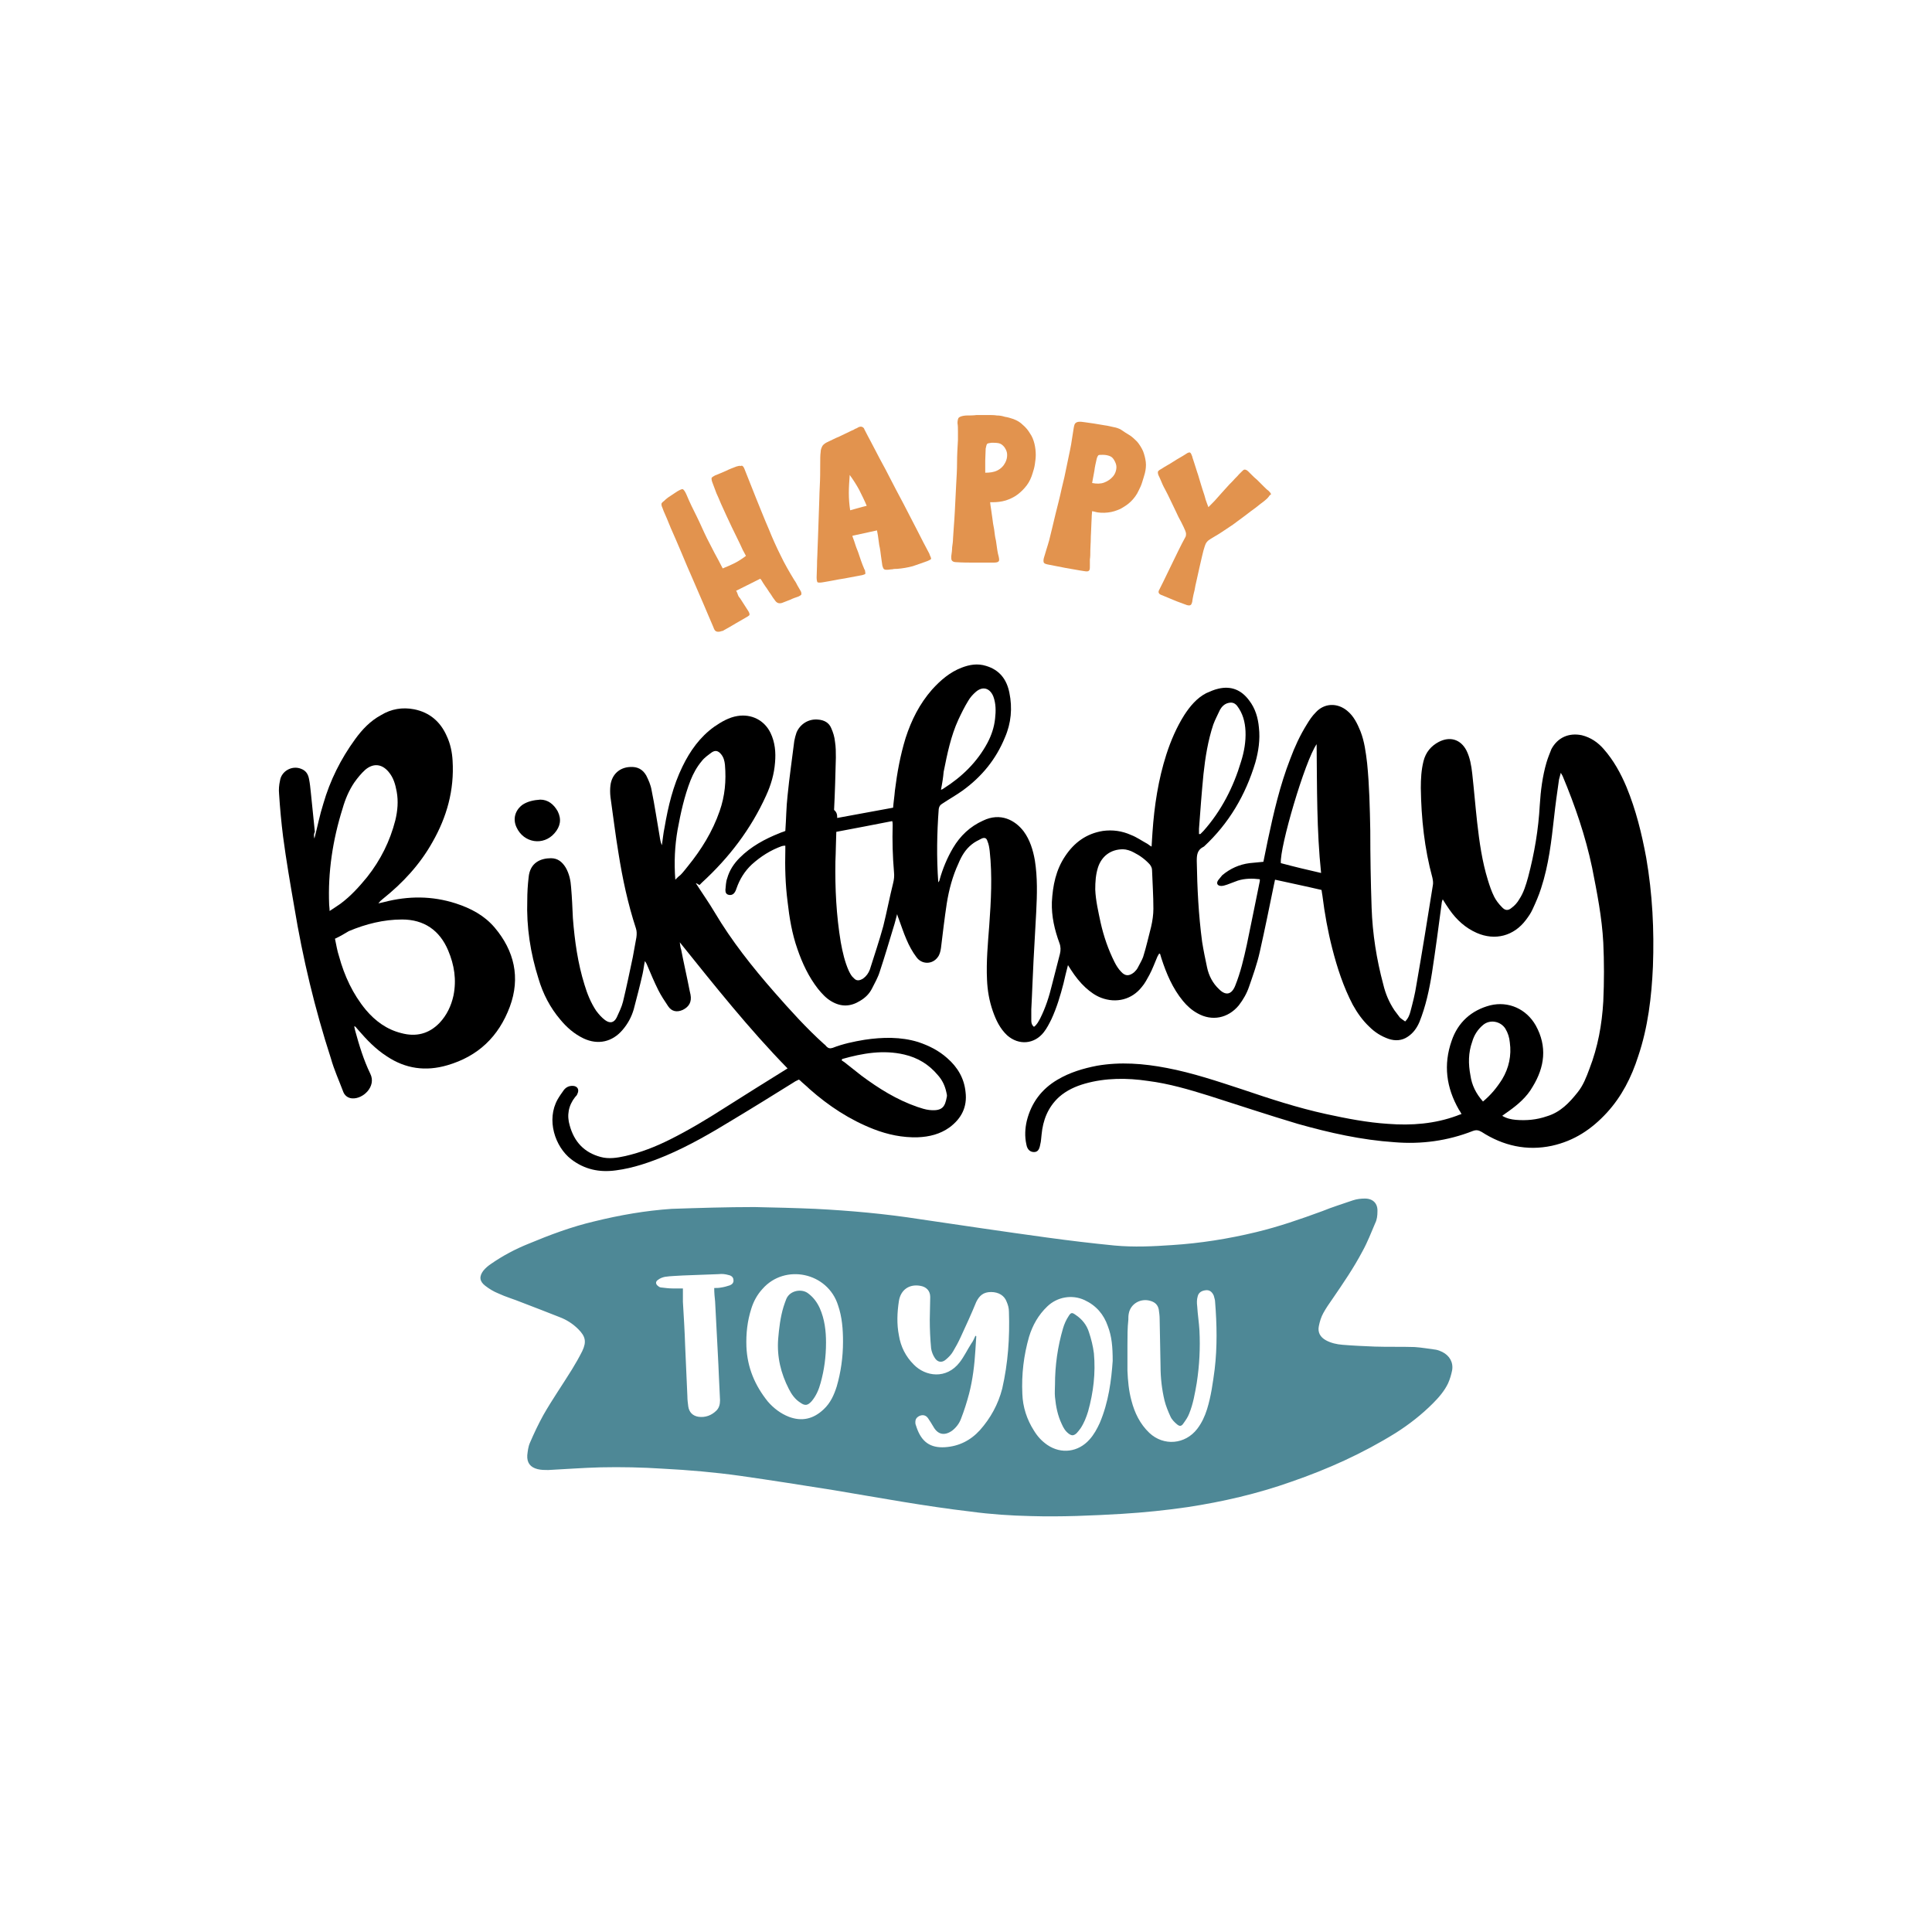<?xml version="1.0" encoding="utf-8"?>
<!-- Generator: Adobe Illustrator 21.1.0, SVG Export Plug-In . SVG Version: 6.00 Build 0)  -->
<svg version="1.1" id="Calque_1" xmlns="http://www.w3.org/2000/svg" xmlns:xlink="http://www.w3.org/1999/xlink" x="0px" y="0px"
	 viewBox="0 0 432 432" style="enable-background:new 0 0 432 432;" xml:space="preserve">
<style type="text/css">
	.st0{fill:#B0444D;}
	.st1{fill:#C1292E;}
	.st2{fill:#020203;}
	.st3{fill:#F39323;}
	.st4{fill:#1B1B1B;}
	.st5{fill:#8EC045;}
	.st6{fill:#2DABE3;}
	.st7{fill:#DEBF80;}
	.st8{fill:#CD9C61;}
	.st9{fill:#F9B03D;}
	.st10{fill:#009245;}
	.st11{fill:#DC93AB;}
	.st12{fill:#BAC4AA;}
	.st13{fill:#BEBDBE;}
	.st14{fill:#BDB0A3;}
	.st15{fill:#768DAF;}
	.st16{fill:#6FA1BD;}
	.st17{fill:#C0C0BF;}
	.st18{fill:#93B75A;}
	.st19{fill:#C88C5E;}
	.st20{fill:#BA9BC9;}
	.st21{fill:#6BC4CD;}
	.st22{fill:#828BC5;}
	.st23{fill:#E2A85A;}
	.st24{fill:#EAB063;}
	.st25{fill:#C53C46;}
	.st26{fill:#E56D48;}
	.st27{fill:#5BB063;}
	.st28{fill:#F3977C;}
	.st29{fill:#1C907F;}
	.st30{fill:#B190C2;}
	.st31{fill:#C1944E;}
	.st32{fill:#F4A08D;}
	.st33{fill:#C17A3B;}
	.st34{fill:#C1906B;}
	.st35{fill:#BC373C;}
	.st36{fill:#DD7629;}
	.st37{fill:#A982B9;}
	.st38{fill:#343434;}
	.st39{fill:#EE7DAF;}
	.st40{fill:#B0D49A;}
	.st41{fill:#FED47A;}
	.st42{fill:#47AC6C;}
	.st43{fill:#FCC02D;}
	.st44{fill:#F28D36;}
	.st45{fill:#3BB0D7;}
	.st46{fill:#F18FA9;}
	.st47{fill:#E497AC;}
	.st48{fill:#F9D0DD;}
	.st49{fill:#FCC44A;}
	.st50{fill:#9F4E53;}
	.st51{fill:#EFC14F;}
	.st52{fill:#E2934E;}
	.st53{fill:#CDCCCC;}
	.st54{fill:#00A2B3;}
	.st55{fill:#EE751B;}
	.st56{fill:#CD242A;}
	.st57{fill:#48A6A0;}
	.st58{fill:#544842;}
	.st59{fill:#7CB5A8;}
	.st60{fill:#4E8896;}
	.st61{fill:#CC91AC;}
	.st62{fill:#57A272;}
	.st63{fill:#67A2B5;}
	.st64{fill:#C98D30;}
	.st65{fill:#D34B4B;}
	.st66{fill:#D98181;}
	.st67{fill:#947552;}
	.st68{fill:#521B29;}
	.st69{fill:#7B4754;}
	.st70{fill:#B29F8B;}
	.st71{fill:#F1B672;}
	.st72{fill:#A37C4D;}
	.st73{fill:#7392A0;}
	.st74{fill:#8C4044;}
	.st75{fill:#A97779;}
	.st76{fill:#A58594;}
	.st77{fill:#60314A;}
	.st78{fill:#944C71;}
</style>
<g>
	<g>
		<path d="M187.2,182.9c4.2-0.8,8.3-1.5,12.5-2.3c0.1-1.3,0.3-2.5,0.4-3.8c0.5-4,1.2-7.9,2.4-11.8c1.3-4,3.1-7.6,5.9-10.8
			c1.9-2.1,4-3.9,6.6-4.9c1.8-0.7,3.6-1,5.5-0.4c3,0.9,4.6,3,5.2,6c0.7,3.4,0.4,6.8-1,10c-2,4.9-5.2,8.8-9.5,11.9
			c-1.4,1-3,1.9-4.5,2.9c-0.5,0.3-0.7,0.6-0.8,1.2c-0.4,5.4-0.5,10.8-0.1,16.4c0.2-0.3,0.3-0.4,0.3-0.6c0.7-2.5,1.7-4.9,3-7.1
			c1.6-2.7,3.8-4.8,6.7-6.1c3.9-1.9,7.2-0.1,9.1,2.4c1.4,1.9,2.1,4.2,2.5,6.5c0.6,3.8,0.5,7.6,0.3,11.5c-0.2,3.6-0.4,7.3-0.6,10.9
			c-0.2,3.6-0.3,7.3-0.5,10.9c0,0.8,0,1.7,0,2.5c0,0.5,0.1,1,0.6,1.4c0.7-0.5,1-1.2,1.4-1.9c1.2-2.4,2-4.9,2.6-7.4
			c0.6-2.3,1.2-4.7,1.8-7c0.2-0.8,0.2-1.6-0.1-2.4c-1.1-3-1.8-6-1.7-9.2c0.2-3.7,0.9-7.2,3-10.3c2-3,4.7-5,8.4-5.6
			c2.2-0.3,4.3,0,6.3,0.9c1.3,0.5,2.4,1.3,3.7,2c0.3,0.2,0.5,0.4,0.9,0.6c0.1-1.2,0.1-2.2,0.2-3.2c0.4-5.9,1.3-11.8,3.1-17.4
			c1-3.1,2.3-6.1,4-8.8c1.3-2,2.8-3.8,4.9-4.9c0.9-0.4,1.8-0.8,2.7-1c2.9-0.7,5.2,0.3,6.9,2.6c1.4,1.8,2,3.9,2.2,6.1
			c0.3,2.7-0.1,5.3-0.8,7.8c-2.2,7.3-5.9,13.6-11.5,18.8c-0.1,0-0.1,0.1-0.2,0.1c-1.3,0.7-1.4,1.8-1.4,3.1
			c0.1,6.1,0.4,12.1,1.2,18.1c0.3,1.9,0.7,3.8,1.1,5.7c0.4,1.9,1.3,3.6,2.7,4.9c1.5,1.5,2.8,1.2,3.6-0.8c1.2-3,1.9-6,2.6-9.2
			c1-4.7,1.9-9.4,2.9-14.2c0-0.1,0-0.2,0-0.4c-1.6-0.2-3.3-0.2-4.9,0.3c-0.8,0.3-1.6,0.6-2.4,0.9c-0.4,0.1-0.8,0.3-1.3,0.3
			c-0.9,0-1.2-0.6-0.7-1.3c0.3-0.4,0.6-0.7,0.9-1.1c1.8-1.5,3.8-2.4,6.1-2.7c1-0.1,2-0.2,3.1-0.3c0.3-1.6,0.7-3.3,1-4.9
			c1.3-6.1,2.7-12.2,5-18.1c1-2.7,2.2-5.3,3.7-7.7c0.6-1,1.2-1.9,2-2.7c1.9-2.1,4.8-2.2,7-0.4c1.5,1.2,2.3,2.9,3,4.6
			c0.9,2.3,1.2,4.7,1.5,7.2c0.5,5,0.6,10,0.7,15c0,5.8,0.1,11.5,0.3,17.3c0.2,5.8,1.1,11.5,2.6,17.1c0.5,2.1,1.3,4,2.5,5.8
			c0.4,0.5,0.8,1.1,1.2,1.6c0.3,0.3,0.8,0.6,1.2,0.9c0.7-0.7,1-1.5,1.2-2.3c0.5-1.9,1-3.8,1.3-5.8c1.3-7.4,2.5-14.9,3.7-22.4
			c0.1-0.5,0-1.1-0.1-1.6c-1.8-6.6-2.5-13.3-2.6-20.1c0-2,0.1-4,0.6-6c0.5-2,1.7-3.4,3.4-4.3c2.5-1.3,4.9-0.6,6.2,1.9
			c0.8,1.6,1.1,3.4,1.3,5.2c0.4,3.6,0.7,7.3,1.1,10.9c0.5,4.4,1.1,8.7,2.4,12.9c0.4,1.3,0.8,2.5,1.4,3.7c0.4,0.8,1,1.6,1.7,2.3
			c0.7,0.8,1.4,0.9,2.2,0.2c0.7-0.5,1.3-1.2,1.7-1.9c1-1.5,1.5-3.2,2-5c1.4-5.3,2.3-10.6,2.6-16.1c0.2-3.2,0.6-6.4,1.5-9.5
			c0.3-1,0.7-2,1.1-3c1.4-2.6,3.9-3.7,6.8-3.1c2,0.5,3.6,1.6,4.9,3.1c2.2,2.5,3.8,5.4,5.1,8.5c2.1,5.1,3.4,10.4,4.4,15.8
			c1.4,8.1,1.8,16.2,1.5,24.3c-0.3,6.8-1.1,13.6-3.3,20.1c-1.5,4.7-3.7,9-7,12.6c-3.4,3.7-7.3,6.3-12.3,7.4
			c-5.6,1.2-10.9,0-15.7-3.1c-0.7-0.4-1.2-0.5-2-0.2c-5.6,2.2-11.5,3-17.5,2.5c-7.4-0.5-14.5-2.1-21.6-4.1c-6.7-2-13.3-4.2-19.9-6.3
			c-4.5-1.4-8.9-2.7-13.6-3.3c-4.7-0.7-9.5-0.7-14.1,0.6c-2.1,0.6-4.1,1.5-5.8,3c-2.5,2.3-3.6,5.2-3.9,8.4c-0.1,0.7-0.1,1.5-0.3,2.2
			c-0.2,1.2-0.6,1.7-1.4,1.7c-0.8,0-1.5-0.5-1.7-1.7c-0.4-1.8-0.3-3.6,0.1-5.3c1-4,3.3-7.1,6.9-9.2c2.7-1.6,5.7-2.5,8.8-3.1
			c5.2-0.9,10.4-0.5,15.6,0.5c5.8,1.1,11.4,3,16.9,4.8c6.2,2.1,12.3,4.1,18.7,5.5c4.6,1,9.2,1.9,13.9,2.2c5.2,0.4,10.4,0,15.3-1.8
			c0.3-0.1,0.7-0.3,1.1-0.4c-0.2-0.4-0.4-0.7-0.6-1c-2.8-4.9-3.5-10-1.6-15.4c1.4-4.1,4.4-6.8,8.6-7.9c4.1-1,8.1,0.8,10.2,4.5
			c2.6,4.7,2,9.3-0.7,13.7c-1.3,2.3-3.3,4-5.4,5.5c-0.4,0.3-0.9,0.6-1.4,1c1,0.6,2,0.8,3,0.9c2.4,0.2,4.7,0,7-0.8c3-0.9,5-3,6.9-5.4
			c1.2-1.5,1.9-3.3,2.6-5.2c1.9-4.9,2.8-9.9,3.1-15.1c0.2-4.4,0.2-8.8,0-13.1c-0.3-5.7-1.4-11.2-2.5-16.8
			c-1.5-7.1-3.8-13.8-6.6-20.5c-0.1-0.2-0.2-0.3-0.4-0.7c-0.2,0.7-0.3,1.1-0.4,1.5c-0.4,2.8-0.8,5.6-1.1,8.4
			c-0.6,5.4-1.2,10.7-2.9,15.9c-0.5,1.6-1.2,3.2-1.9,4.7c-0.4,0.9-0.9,1.6-1.5,2.4c-2.7,3.6-6.9,4.7-11,2.9
			c-2.5-1.1-4.5-2.9-6.1-5.2c-0.5-0.7-1-1.5-1.5-2.3c-0.1,0.3-0.2,0.5-0.2,0.6c-0.7,5.3-1.4,10.6-2.2,15.8c-0.6,3.8-1.4,7.5-2.8,11
			c-0.6,1.4-1.4,2.5-2.6,3.3c-1.3,0.9-2.8,1-4.3,0.5c-1.7-0.6-3.1-1.5-4.3-2.7c-1.5-1.4-2.7-3.1-3.7-4.9c-2.1-4-3.5-8.3-4.6-12.6
			c-1-3.9-1.7-7.8-2.2-11.8c-0.1-0.4-0.1-0.8-0.2-1.3c-3.4-0.8-6.8-1.5-10.4-2.3c-0.1,0.5-0.2,1-0.3,1.4c-1,4.9-2,9.8-3.1,14.7
			c-0.6,2.7-1.5,5.2-2.4,7.8c-0.5,1.5-1.3,2.9-2.3,4.2c-2.4,2.9-6,3.6-9.2,1.8c-1.3-0.7-2.4-1.7-3.3-2.8c-2.3-2.8-3.7-6.1-4.8-9.5
			c-0.1-0.3-0.2-0.7-0.3-1c0,0-0.1,0-0.2-0.1c-0.1,0.2-0.3,0.5-0.4,0.7c-0.6,1.4-1.1,2.8-1.8,4.1c-0.5,0.9-1,1.9-1.7,2.7
			c-2.2,2.8-5.7,3.7-9.1,2.4c-1.3-0.5-2.4-1.3-3.5-2.3c-1.2-1.1-2.3-2.5-3.2-3.9c-0.2-0.3-0.4-0.6-0.7-1.1c-0.4,1.5-0.7,2.8-1,4.1
			c-0.7,2.7-1.5,5.4-2.7,8c-0.5,1-1,2-1.7,2.9c-2.1,2.7-5.6,3-8.2,0.7c-1.6-1.5-2.5-3.4-3.2-5.4c-0.8-2.3-1.2-4.6-1.3-7
			c-0.2-4.1,0.2-8.2,0.5-12.2c0.4-5.5,0.7-11.1,0.1-16.6c-0.1-0.8-0.2-1.5-0.5-2.2c-0.2-0.7-0.6-0.9-1.3-0.6
			c-0.8,0.4-1.6,0.8-2.2,1.3c-1.4,1.1-2.3,2.6-3,4.3c-1.3,2.8-2.1,5.8-2.6,8.9c-0.5,3.3-0.9,6.7-1.3,10c-0.1,0.7-0.3,1.5-0.7,2
			c-1.2,1.7-3.6,1.7-4.8,0c-0.9-1.2-1.6-2.5-2.2-3.9c-0.7-1.6-1.2-3.2-1.8-4.8c-0.1-0.2-0.2-0.5-0.3-0.9c-0.3,1.1-0.5,2-0.8,2.9
			c-1,3.3-2,6.7-3.1,10c-0.4,1.3-1.1,2.5-1.7,3.7c-0.6,1.2-1.5,2.1-2.7,2.8c-2.1,1.3-4.2,1.4-6.4,0.1c-1.2-0.7-2.1-1.7-3-2.8
			c-2.1-2.7-3.5-5.7-4.6-8.9c-1.2-3.4-1.8-7-2.2-10.6c-0.5-3.9-0.6-7.7-0.5-11.6c0-0.3,0-0.5,0-0.9c-0.3,0-0.5,0-0.8,0.1
			c-2.5,0.9-4.7,2.3-6.7,4.1c-1.6,1.5-2.7,3.3-3.4,5.3c-0.1,0.3-0.2,0.6-0.4,0.9c-0.3,0.5-0.8,0.7-1.3,0.6c-0.6-0.1-0.8-0.5-0.8-1.1
			c0.1-0.9,0.1-1.8,0.4-2.6c0.5-1.8,1.5-3.3,2.8-4.6c2.5-2.5,5.6-4.2,8.9-5.5c0.4-0.2,0.9-0.3,1.3-0.5c0.2-2.7,0.2-5.3,0.5-7.9
			c0.4-4.1,1-8.1,1.5-12.2c0.1-0.6,0.3-1.3,0.5-1.9c0.8-1.9,2.7-3.1,4.8-2.9c1.4,0.1,2.5,0.7,3,2c0.4,0.9,0.7,1.9,0.8,2.9
			c0.2,1.2,0.2,2.4,0.2,3.6c-0.1,3.9-0.2,7.8-0.4,11.7C187.2,181.7,187.2,182.3,187.2,182.9z M187,186c-0.1,2.3-0.1,4.5-0.2,6.6
			c-0.1,6.1,0.2,12.1,1.2,18.1c0.4,2.2,0.9,4.4,1.8,6.4c0.3,0.6,0.6,1.2,1.1,1.6c0.6,0.7,1.3,0.6,2.1,0.1c0.7-0.5,1.2-1.2,1.5-2
			c1-3.2,2.1-6.4,3-9.7c0.8-3.2,1.4-6.4,2.2-9.6c0.2-0.8,0.3-1.6,0.2-2.5c-0.3-3.5-0.4-7-0.3-10.5c0-0.3,0-0.6-0.1-0.9
			C195.4,184.4,191.3,185.2,187,186z M251.1,189.9c-2.8,0-4.8,1.6-5.6,4.1c-0.5,1.6-0.6,3.2-0.6,4.9c0.1,2.5,0.7,5,1.2,7.4
			c0.7,3.1,1.7,6,3.1,8.8c0.4,0.8,0.9,1.6,1.5,2.2c0.9,1,1.8,1,2.9,0.1c0.3-0.3,0.6-0.6,0.8-1c0.4-0.8,0.9-1.6,1.2-2.4
			c0.7-2.2,1.2-4.5,1.8-6.8c0.3-1.3,0.5-2.7,0.5-4c0-2.9-0.2-5.8-0.3-8.6c0-0.5-0.2-0.9-0.5-1.3c-1-1.1-2.2-2-3.6-2.7
			C252.8,190.2,251.8,189.9,251.1,189.9z M268.1,186.5c0.1,0,0.2,0,0.3,0c0.2-0.2,0.5-0.5,0.7-0.7c4-4.5,6.7-9.8,8.4-15.5
			c0.7-2.2,1.1-4.5,1-6.8c-0.1-2.1-0.6-4-1.9-5.7c-0.6-0.7-1.2-0.8-2-0.6c-0.8,0.2-1.4,0.8-1.8,1.5c-0.5,1.1-1.1,2.2-1.5,3.3
			c-1.2,3.6-1.8,7.4-2.2,11.1c-0.4,4.1-0.7,8.1-1,12.2C268.1,185.7,268.1,186.1,268.1,186.5z M295.4,195.2c-1-9.5-0.9-19.1-1-28.8
			c-2.6,3.7-8.3,23.1-8,26.6C289.4,193.8,292.3,194.5,295.4,195.2z M210.4,176.6c0.3-0.1,0.5-0.2,0.6-0.3c4.1-2.6,7.5-5.9,9.8-10.2
			c0.9-1.7,1.5-3.5,1.7-5.4c0.2-1.7,0.2-3.4-0.4-5c-0.8-1.9-2.4-2.3-3.9-1c-0.7,0.6-1.3,1.3-1.7,2c-0.8,1.3-1.5,2.7-2.2,4.2
			c-1.7,3.7-2.5,7.7-3.3,11.7C210.9,173.8,210.7,175.1,210.4,176.6z M331.6,246.3c1.8-1.5,3.1-3.1,4.3-5c1.5-2.5,2.1-5.3,1.7-8.2
			c-0.1-1.1-0.4-2.1-1-3.1c-1.1-1.7-3.5-2.1-5-0.8c-1.2,1-2,2.3-2.4,3.7c-0.9,2.5-0.9,5-0.4,7.6C329.1,242.6,330,244.5,331.6,246.3z
			"/>
		<path d="M155.6,197.5c1.4,2.2,2.9,4.3,4.2,6.5c3.8,6.4,8.4,12.2,13.3,17.8c3.6,4.1,7.2,8.1,11.2,11.7c0.2,0.1,0.3,0.3,0.5,0.5
			c0.4,0.4,0.8,0.5,1.4,0.3c2.3-0.9,4.7-1.4,7.1-1.8c4-0.6,8.1-0.7,12,0.5c2.4,0.8,4.6,1.9,6.5,3.6c2.3,2,3.8,4.5,4.1,7.6
			c0.4,3.3-0.9,5.9-3.6,7.9c-2.1,1.5-4.5,2.1-7.1,2.2c-3.4,0.1-6.7-0.6-9.8-1.8c-5.4-2.1-10.1-5.2-14.4-9c-0.7-0.7-1.5-1.3-2.2-2
			c0,0-0.1,0-0.2-0.1c-0.3,0.2-0.7,0.3-1.1,0.6c-4.5,2.8-9,5.6-13.5,8.3c-4.9,3-9.9,5.9-15.1,8.1c-3.6,1.5-7.3,2.8-11.2,3.3
			c-3.7,0.5-7-0.2-10-2.5c-3.6-2.8-5.6-8.8-3-13.4c0.4-0.7,0.9-1.4,1.4-2.1c0.5-0.6,1.1-0.9,1.9-0.9c1.1,0,1.6,0.8,1.1,1.8
			c-0.1,0.3-0.3,0.5-0.5,0.7c-1.5,1.9-1.9,4.1-1.2,6.4c1,3.6,3.2,6,6.9,7c1.8,0.5,3.7,0.2,5.5-0.2c3.5-0.8,6.8-2.1,10-3.7
			c4.2-2.1,8.2-4.5,12.1-7c4.7-3,9.4-5.9,14.2-8.9c-8.6-8.8-16.3-18.5-24.1-28.2c0.1,0.5,0.1,1.1,0.3,1.6c0.6,3.1,1.3,6.1,1.9,9.2
			c0.1,0.3,0.1,0.6,0.2,0.9c0.3,1.6-0.3,2.7-1.7,3.4c-1.3,0.6-2.5,0.4-3.3-0.8c-0.8-1.2-1.6-2.4-2.2-3.6c-0.9-1.8-1.7-3.7-2.5-5.6
			c-0.1-0.3-0.3-0.6-0.5-0.9c-0.2,0.9-0.3,1.9-0.5,2.8c-0.6,2.7-1.3,5.3-2,8c-0.5,1.7-1.3,3.2-2.5,4.6c-2.3,2.7-5.5,3.4-8.7,1.9
			c-2.1-1-3.8-2.5-5.2-4.2c-2.3-2.7-3.9-5.8-4.9-9.2c-1.8-5.7-2.7-11.5-2.5-17.5c0-1.7,0.1-3.4,0.3-5.1c0.3-3.4,2.8-4.3,5-4.3
			c1.5,0,2.5,0.8,3.3,2.1c0.8,1.4,1.1,2.9,1.2,4.4c0.2,2.3,0.3,4.6,0.4,6.9c0.4,5.1,1.1,10.1,2.6,14.9c0.6,2,1.4,4,2.6,5.8
			c0.6,0.8,1.2,1.5,2,2.1c1.1,0.8,2,0.6,2.6-0.6c0.5-1.1,1.1-2.3,1.4-3.5c0.8-3.3,1.5-6.7,2.2-10c0.3-1.5,0.5-2.9,0.8-4.4
			c0.1-0.7,0.1-1.4-0.1-2c-1.8-5.5-3-11.1-3.9-16.8c-0.7-4.2-1.2-8.4-1.8-12.6c-0.1-0.9-0.1-1.8,0-2.6c0.3-2.4,2-4,4.4-4.1
			c1.6-0.1,2.8,0.5,3.6,1.9c0.5,1,1,2.1,1.2,3.3c0.7,3.4,1.2,6.9,1.8,10.3c0.1,0.7,0.2,1.3,0.5,2c0.2-1.3,0.3-2.6,0.6-4
			c0.8-4.7,1.9-9.3,4-13.6c1.7-3.5,3.9-6.6,7.1-8.9c1.6-1.1,3.3-2.1,5.2-2.4c3.1-0.5,6,0.9,7.4,3.8c1,2.1,1.2,4.3,1,6.6
			c-0.2,2.6-0.9,5-2,7.4c-3.4,7.5-8.3,13.9-14.3,19.4c-0.2,0.2-0.4,0.4-0.6,0.6C155.6,197.4,155.6,197.5,155.6,197.5z M188.3,236.8
			c0,0.1-0.1,0.2-0.1,0.3c0.2,0.1,0.4,0.3,0.6,0.4c1.3,1,2.5,2,3.8,3c3.9,2.9,7.9,5.4,12.5,7c0.9,0.3,1.8,0.6,2.7,0.7
			c2.9,0.3,3.5-0.7,3.9-2.9c0.1-0.3,0-0.7-0.1-1.1c-0.3-1.4-0.9-2.7-1.9-3.8c-2-2.4-4.5-3.9-7.5-4.6
			C197.5,234.7,192.9,235.5,188.3,236.8z M151,196.7c0.5-0.5,0.8-0.8,1.2-1.1c0.6-0.6,1.1-1.3,1.6-1.9c3-3.7,5.5-7.7,7.1-12.3
			c1.2-3.4,1.5-6.8,1.2-10.4c-0.1-0.9-0.3-1.7-0.9-2.4c-0.6-0.7-1.2-0.9-2-0.4c-0.8,0.6-1.7,1.2-2.3,2c-1.1,1.3-1.9,2.8-2.5,4.3
			c-1.4,3.6-2.2,7.3-2.9,11.1C150.9,189.1,150.7,192.7,151,196.7z"/>
		<path d="M70.3,187.5c0.7-2.7,1.2-5.3,2-7.8c1.5-5.2,3.9-10,7.1-14.4c1.6-2.2,3.4-4.1,5.8-5.4c2.3-1.4,4.8-1.8,7.4-1.3
			c3.5,0.7,5.9,2.8,7.3,6c0.8,1.7,1.2,3.6,1.3,5.5c0.4,6.6-1.3,12.6-4.5,18.2c-2.8,5-6.6,9.1-11.1,12.7c-0.4,0.3-0.7,0.6-1,1
			c0.4-0.1,0.9-0.2,1.3-0.3c5.4-1.4,10.7-1.4,16,0.3c3.4,1.1,6.4,2.7,8.7,5.4c4.4,5.2,5.8,11.2,3.4,17.7c-2.5,6.7-7.1,11.1-14,13.1
			c-4.8,1.4-9.3,0.8-13.5-2c-2.5-1.6-4.5-3.7-6.4-5.9c-0.2-0.2-0.4-0.5-0.6-0.7c0,0-0.1-0.1-0.3-0.1c0.1,0.3,0.1,0.6,0.2,0.9
			c0.9,3.3,1.9,6.6,3.4,9.7c1.4,2.8-1.6,5.7-4.1,5.5c-1-0.1-1.7-0.7-2-1.6c-0.9-2.4-2-4.8-2.7-7.3c-3.6-11.1-6.3-22.4-8.2-33.9
			c-0.9-5.2-1.8-10.4-2.5-15.7c-0.4-3.2-0.7-6.4-0.9-9.6c-0.1-1,0-2,0.2-2.9c0.3-2.2,2.7-3.5,4.7-2.7c1.1,0.4,1.6,1.2,1.8,2.3
			c0.2,1,0.3,2,0.4,3c0.3,2.9,0.6,5.9,0.9,8.8C70.1,186.6,70.2,187,70.3,187.5z M74.9,209.9c0.3,1.4,0.5,2.7,0.9,3.9
			c1.2,4.4,3.1,8.5,6,12c2.1,2.5,4.7,4.4,7.9,5.2c3.3,0.9,6.2,0.2,8.6-2.3c1.6-1.7,2.6-3.8,3.1-6.1c0.7-3.5,0.2-6.8-1.2-10.1
			c-1.9-4.5-5.4-6.9-10.3-6.9c-4.1,0-8.1,1-11.9,2.6C77,208.8,76,209.4,74.9,209.9z M73.7,203.7c0.9-0.6,1.7-1.1,2.4-1.6
			c2.3-1.7,4.2-3.8,6-6c3-3.8,5.1-8,6.3-12.7c0.5-2.1,0.7-4.2,0.3-6.4c-0.3-1.6-0.7-3.1-1.8-4.4c-1.5-1.8-3.4-2-5.2-0.5
			c-0.9,0.8-1.8,1.9-2.5,2.9c-1.2,1.8-2,3.7-2.6,5.8c-2.2,7-3.3,14.2-3,21.5C73.6,202.6,73.7,203,73.7,203.7z"/>
		<path d="M120.8,178.8c1.7,0,3,1,3.9,2.6c0.9,1.8,0.6,3.4-0.7,4.9c-2.5,2.9-6.9,2.2-8.5-1.3c-0.9-1.9-0.3-3.9,1.4-5.1
			C118,179.2,119.3,178.9,120.8,178.8z"/>
	</g>
	<g>
		<path class="st60" d="M168.7,269.9c4.5,0.1,9.1,0.2,13.6,0.4c7.8,0.4,15.6,1.1,23.3,2.3c9.5,1.4,18.9,2.8,28.4,4.1
			c5.1,0.7,10.1,1.3,15.2,1.8c4.3,0.4,8.6,0.2,12.9-0.1c6.3-0.4,12.6-1.4,18.8-2.9c5-1.2,9.9-2.9,14.8-4.7c2.2-0.9,4.5-1.6,6.8-2.4
			c0.9-0.3,1.8-0.4,2.7-0.4c1.8,0,2.9,1.1,2.8,2.9c0,0.9-0.1,1.8-0.5,2.6c-0.9,2.1-1.7,4.2-2.8,6.2c-2,3.8-4.4,7.3-6.8,10.8
			c-0.7,1-1.4,2-2,3.1c-0.5,0.9-0.8,1.9-1,2.9c-0.3,1.4,0.3,2.5,1.6,3.2c1.1,0.6,2.4,0.9,3.7,1c2.4,0.2,4.8,0.3,7.2,0.4
			c3,0.1,5.9,0,8.9,0.1c1.6,0.1,3.2,0.4,4.8,0.6c0.5,0.1,1,0.3,1.4,0.5c1.6,0.8,2.5,2.3,2.2,4.1c-0.2,1-0.5,2-0.9,2.9
			c-0.8,1.7-2.1,3.2-3.4,4.5c-2.5,2.5-5.3,4.7-8.3,6.6c-7.4,4.6-15.2,8.1-23.3,10.9c-7.6,2.7-15.4,4.5-23.3,5.7
			c-4.8,0.7-9.7,1.2-14.6,1.5c-6.8,0.4-13.6,0.7-20.4,0.5c-4.5-0.1-9-0.4-13.4-1c-10.3-1.2-20.5-3.1-30.7-4.8
			c-6.9-1.1-13.9-2.2-20.9-3.2c-5.7-0.8-11.5-1.3-17.3-1.6c-4.6-0.3-9.3-0.4-13.9-0.3c-3.9,0.1-7.8,0.4-11.7,0.6
			c-0.8,0-1.6,0-2.4-0.2c-1.6-0.4-2.4-1.4-2.3-3.1c0.1-0.9,0.2-1.9,0.6-2.8c0.9-2.1,1.9-4.2,3-6.2c2-3.5,4.3-6.8,6.4-10.2
			c0.8-1.3,1.6-2.7,2.3-4.1c1-2.1,0.7-3.3-0.9-4.9c-1.2-1.2-2.6-2.1-4.2-2.7c-2.8-1.1-5.6-2.2-8.5-3.3c-1.7-0.7-3.5-1.2-5.2-2
			c-1-0.4-2-1-2.9-1.7c-1.3-1-1.4-2.1-0.4-3.4c0.5-0.6,1.1-1.1,1.7-1.5c2.6-1.8,5.4-3.3,8.4-4.5c4.8-2,9.6-3.8,14.7-5
			c5.7-1.4,11.4-2.4,17.3-2.8C156.2,270.1,162.5,269.9,168.7,269.9z M218.1,298.7c0.1,0,0.1,0,0.2,0.1c-0.1,1-0.1,2-0.2,3.1
			c-0.2,3.3-0.6,6.6-1.4,9.7c-0.5,1.9-1.1,3.8-1.8,5.6c-0.4,1.1-1.1,2-2,2.7c-1.7,1.2-3.2,0.9-4.2-0.9c-0.4-0.7-0.8-1.3-1.2-1.9
			c-0.5-0.7-1.2-0.8-1.9-0.5c-0.8,0.4-1,0.9-0.9,1.8c0.1,0.3,0.2,0.6,0.3,0.9c1.1,3.1,3,4.5,6.3,4.3c3.1-0.2,5.7-1.5,7.8-3.8
			c2.4-2.7,4.1-5.8,5-9.3c1.3-5.7,1.7-11.4,1.5-17.2c0-0.8-0.2-1.5-0.5-2.2c-0.5-1.4-1.8-2.2-3.5-2.2c-1.7,0-2.6,0.8-3.3,2.2
			c-1.1,2.7-2.3,5.3-3.5,7.9c-0.5,1.1-1.1,2.2-1.7,3.2c-0.4,0.7-1,1.3-1.6,1.8c-0.9,0.8-1.9,0.6-2.5-0.4c-0.4-0.6-0.7-1.4-0.8-2.1
			c-0.2-2.1-0.3-4.3-0.3-6.4c0-1.7,0.1-3.4,0.1-5.1c0-1.4-0.9-2.3-2.3-2.5c-2.4-0.4-4.3,0.9-4.7,3.4c-0.4,2.6-0.5,5.2,0,7.7
			c0.4,2.5,1.5,4.7,3.3,6.5c2.6,2.7,7.3,3.4,10.3-0.5c1-1.3,1.7-2.8,2.6-4.2C217.6,299.9,217.8,299.3,218.1,298.7z M248.8,304.3
			c0-3.1-0.2-5.5-1.1-7.8c-0.9-2.6-2.6-4.6-5.2-5.8c-2.8-1.3-6.1-0.7-8.3,1.4c-2,1.9-3.3,4.2-4.1,6.8c-1.2,4.2-1.7,8.4-1.5,12.8
			c0.1,2.9,1,5.7,2.6,8.2c0.8,1.3,1.7,2.3,3,3.2c3.1,2.1,6.9,1.6,9.4-1.2c1-1.1,1.7-2.4,2.3-3.7
			C247.9,313.5,248.5,308.6,248.8,304.3z M188.5,300c0-2.7-0.2-5.5-1.1-8.1c-2.3-7.4-11.9-9.4-16.9-3.7c-1.2,1.3-2,2.8-2.5,4.4
			c-0.9,2.8-1.2,5.6-1.1,8.5c0.2,4.7,1.9,8.7,4.8,12.3c1.3,1.5,2.9,2.7,4.7,3.4c2.9,1.1,5.5,0.5,7.8-1.7c1.5-1.4,2.3-3.2,2.9-5.1
			C188,306.9,188.5,303.5,188.5,300z M252.1,300.7C252.1,300.7,252.1,300.7,252.1,300.7c0,1.9,0,3.9,0,5.8c0.1,2.3,0.3,4.5,0.9,6.7
			c0.7,2.7,1.9,5.2,4,7.2c3.2,3,8,2.6,10.7-0.9c1-1.3,1.7-2.8,2.2-4.4c0.9-2.9,1.3-5.9,1.7-8.9c0.6-5,0.5-10.1,0.1-15.1
			c0-0.5-0.2-0.9-0.3-1.4c-0.4-0.9-1-1.3-1.8-1.2c-0.9,0.1-1.6,0.5-1.8,1.4c-0.2,0.7-0.2,1.4-0.1,2.2c0.1,1.8,0.4,3.6,0.5,5.4
			c0.2,3.9,0,7.8-0.6,11.7c-0.4,2.3-0.8,4.7-1.7,6.9c-0.3,0.8-0.8,1.5-1.3,2.2c-0.4,0.6-0.8,0.7-1.4,0.2c-0.6-0.5-1.2-1.1-1.5-1.8
			c-0.5-1.1-1-2.3-1.3-3.5c-0.6-2.5-0.9-5.1-0.9-7.7c-0.1-3.5-0.1-7.1-0.2-10.6c0-0.7-0.1-1.4-0.2-2.1c-0.2-1-0.8-1.6-1.8-1.9
			c-2.2-0.7-4.5,0.6-4.9,2.8c-0.1,0.5-0.1,0.9-0.1,1.4C252.1,296.9,252.1,298.8,252.1,300.7z M159.7,288c0.5,0,1,0,1.5-0.1
			c0.7-0.1,1.4-0.3,2-0.5c0.5-0.2,0.9-0.6,0.8-1.2c0-0.6-0.5-1-1.1-1.1c-0.7-0.2-1.4-0.3-2.2-0.2c-2.7,0.1-5.3,0.2-8,0.3
			c-1.3,0.1-2.7,0.1-4,0.3c-0.5,0.1-1.1,0.3-1.6,0.7c-0.6,0.4-0.5,1,0.1,1.4c0.2,0.2,0.5,0.3,0.8,0.3c0.8,0.1,1.6,0.2,2.4,0.2
			c0.7,0,1.4,0,2.3,0c0,1.1,0,2,0,3c0.2,3.3,0.4,6.6,0.5,9.8c0.2,3.8,0.3,7.5,0.5,11.3c0,0.8,0.1,1.5,0.2,2.3c0.2,1.3,1,2.1,2.3,2.3
			c1.5,0.2,2.9-0.3,4-1.4c0.6-0.6,0.8-1.4,0.8-2.3c-0.2-3.5-0.3-7.1-0.5-10.6c-0.2-3.8-0.4-7.6-0.6-11.5
			C159.8,290.1,159.7,289.1,159.7,288z"/>
		<path class="st60" d="M235.9,309.6c0-4.3,0.6-8.5,1.8-12.6c0.3-1,0.7-1.9,1.3-2.8c0.5-0.8,0.8-0.7,1.5-0.2c1.5,1,2.5,2.3,3,3.9
			c0.5,1.5,0.9,3.1,1.1,4.7c0.4,4.4-0.1,8.7-1.3,13c-0.4,1.3-0.9,2.6-1.7,3.8c-0.3,0.4-0.6,0.8-0.9,1.1c-0.6,0.5-1,0.6-1.7,0.1
			c-0.8-0.6-1.2-1.3-1.6-2.2c-0.9-1.9-1.3-3.9-1.5-6C235.8,311.4,235.9,310.5,235.9,309.6z"/>
		<path class="st60" d="M184.7,300.2c0,3.2-0.4,6.1-1.2,9c-0.4,1.5-1,2.9-2,4.1c-0.9,1-1.5,1.1-2.6,0.3c-1.1-0.7-1.9-1.8-2.5-3
			c-1.8-3.5-2.7-7.2-2.4-11.2c0.2-2.4,0.5-4.9,1.2-7.2c0.2-0.6,0.4-1.2,0.6-1.7c0.8-2,3.5-2.4,4.9-1.3c1.2,0.9,2,2,2.6,3.3
			C184.4,295,184.7,297.6,184.7,300.2z"/>
	</g>
	<g>
		<path class="st52" d="M166.4,104.7c0.9,2.3,1.8,4.5,2.7,6.8c0.9,2.2,1.8,4.5,2.8,6.8c0.8,2,1.7,4,2.6,5.8c0.9,1.9,2,3.8,3.1,5.6
			c0.3,0.4,0.5,0.8,0.7,1.2c0.2,0.4,0.5,0.8,0.7,1.2c0.2,0.3,0.2,0.6,0.2,0.8c-0.1,0.2-0.3,0.3-0.7,0.5c-0.6,0.2-1.2,0.4-1.8,0.7
			c-0.6,0.2-1.2,0.5-1.8,0.7c-0.6,0.2-1.1,0.1-1.5-0.4c-0.4-0.5-0.8-1.1-1.1-1.6c-0.4-0.5-0.7-1.1-1.1-1.6c-0.2-0.3-0.4-0.6-0.6-0.9
			c-0.2-0.3-0.3-0.6-0.6-0.9l-5.4,2.7c0.2,0.3,0.3,0.6,0.4,0.9c0.1,0.3,0.3,0.6,0.5,0.8c0.3,0.5,0.6,0.9,0.9,1.4
			c0.3,0.5,0.6,0.9,0.9,1.4c0.2,0.3,0.3,0.6,0.3,0.8c0,0.2-0.2,0.3-0.5,0.5c-0.9,0.5-1.7,1-2.6,1.5c-0.8,0.5-1.7,1-2.6,1.5
			c-0.1,0.1-0.3,0.2-0.5,0.2c-0.5,0.2-0.9,0.2-1.2,0.1c-0.3-0.1-0.5-0.4-0.7-1c-0.2-0.5-0.6-1.4-1.2-2.8c-0.6-1.4-1.3-3.1-2.1-4.9
			c-0.8-1.9-1.7-3.9-2.6-6c-0.9-2.1-1.7-4.1-2.5-5.9c-0.8-1.8-1.5-3.4-2-4.7c-0.6-1.3-0.9-2.1-1-2.4c-0.2-0.4-0.2-0.7-0.2-0.8
			c0-0.2,0.2-0.4,0.6-0.7c0.4-0.4,0.9-0.8,1.4-1.1c0.5-0.3,1-0.7,1.5-1c0.7-0.4,1.1-0.6,1.3-0.5c0.2,0.1,0.5,0.5,0.8,1.2
			c0.7,1.7,1.5,3.3,2.3,4.9c0.8,1.6,1.5,3.3,2.3,4.9c0.6,1.1,1.1,2.2,1.7,3.3c0.6,1.1,1.2,2.2,1.8,3.4c1-0.4,1.9-0.8,2.7-1.2
			c0.8-0.4,1.7-1,2.5-1.6l-0.7-1.3c-0.8-1.8-1.7-3.5-2.5-5.2c-0.8-1.7-1.6-3.4-2.4-5.2c-0.3-0.8-0.7-1.6-1-2.3
			c-0.3-0.8-0.6-1.6-0.9-2.4c-0.2-0.5-0.2-0.8-0.2-1c0.1-0.2,0.4-0.4,0.8-0.6c0.8-0.3,1.7-0.7,2.4-1c0.8-0.4,1.6-0.7,2.4-1
			c0.4-0.1,0.7-0.2,0.9-0.1C166,104,166.2,104.3,166.4,104.7z"/>
		<path class="st52" d="M207.9,124.1c0.2,0.4,0.3,0.7,0.3,0.8c0,0.2-0.3,0.3-0.7,0.5c-1.1,0.4-2.2,0.8-3.4,1.2
			c-1.1,0.3-2.3,0.5-3.5,0.6c-0.4,0-0.7,0-1.1,0.1c-0.4,0-0.7,0.1-1.1,0.1c-0.4,0-0.6,0-0.8-0.2c-0.1-0.1-0.2-0.4-0.3-0.7
			c-0.1-0.6-0.2-1.3-0.3-2.1c-0.1-0.8-0.2-1.7-0.4-2.5c-0.1-0.8-0.2-1.5-0.3-2.2c-0.1-0.6-0.2-1-0.2-1.1l-5.5,1.2
			c0,0.2,0.2,0.6,0.4,1.2c0.2,0.6,0.4,1.3,0.7,2c0.3,0.7,0.5,1.5,0.8,2.3c0.3,0.8,0.5,1.4,0.7,1.8c0,0.1,0,0.1,0.1,0.2
			c0,0.1,0.1,0.1,0.1,0.2c0.1,0.4,0.1,0.7,0.1,0.8c-0.1,0.1-0.3,0.2-0.7,0.3c-0.5,0.1-1,0.2-1.6,0.3c-0.5,0.1-1,0.2-1.6,0.3
			c-0.9,0.2-1.9,0.3-2.8,0.5c-0.9,0.2-1.8,0.3-2.8,0.5c-0.6,0.1-1,0.1-1.2,0c-0.1-0.1-0.2-0.5-0.2-1.1c0-0.9,0.1-2.1,0.1-3.7
			c0.1-1.6,0.1-3.3,0.2-5.1c0.1-1.9,0.1-3.8,0.2-5.8c0.1-2,0.1-3.9,0.2-5.7c0.1-1.8,0.1-3.4,0.1-4.7c0-1.4,0-2.4,0.1-3
			c0-0.6,0.2-1,0.4-1.4c0.2-0.3,0.6-0.6,1-0.8c0.9-0.4,1.8-0.9,2.8-1.3c0.9-0.4,1.8-0.9,2.7-1.3c0.3-0.1,0.5-0.2,0.8-0.4
			c0.3-0.1,0.5-0.2,0.8-0.4c0.5-0.2,0.9-0.1,1.2,0.3c0,0.1,0.3,0.6,0.8,1.6c0.5,1,1.2,2.2,2,3.8c0.8,1.6,1.8,3.3,2.8,5.3
			c1,2,2.1,4,3.2,6.1c1.1,2.1,2.1,4.1,3.1,6c1,2,1.9,3.7,2.7,5.2C207.8,123.9,207.9,124,207.9,124.1z M190.1,114.1
			c0.6-0.2,1.2-0.3,1.8-0.5c0.6-0.2,1.2-0.3,1.9-0.5c-0.5-1.2-1.1-2.4-1.7-3.6c-0.6-1.1-1.3-2.2-2.1-3.3c-0.1,1.4-0.2,2.7-0.2,4
			C189.8,111.5,189.9,112.8,190.1,114.1z"/>
		<path class="st52" d="M226.6,93.7c0.8,0.3,1.5,0.7,2.1,1.3c0.6,0.5,1.2,1.2,1.6,1.9c0.5,0.7,0.8,1.5,1,2.3
			c0.2,0.8,0.3,1.7,0.3,2.5c0,0.7-0.1,1.4-0.2,2.1c-0.1,0.7-0.3,1.4-0.5,2c-0.3,1-0.7,1.9-1.3,2.7c-0.6,0.8-1.3,1.5-2.1,2.1
			c-0.8,0.6-1.7,1-2.6,1.3c-1,0.3-2,0.4-3,0.4l-0.5,0c0,0.3,0.1,0.8,0.2,1.5c0.1,0.6,0.2,1.4,0.3,2.1c0.1,0.8,0.2,1.6,0.4,2.5
			c0.1,0.9,0.2,1.7,0.4,2.5c0.1,0.8,0.2,1.5,0.3,2.1c0.1,0.6,0.2,1.1,0.3,1.4c0.1,0.5,0.2,0.9,0,1.1c-0.1,0.2-0.5,0.3-1.1,0.3
			c-1.4,0-2.8,0-4.2,0c-1.4,0-2.8,0-4.2-0.1c-0.4,0-0.7-0.1-0.9-0.3c-0.2-0.2-0.2-0.5-0.2-1c0.1-0.7,0.2-1.4,0.2-2
			c0.1-0.7,0.2-1.4,0.2-2c0.1-1.9,0.3-3.9,0.4-6c0.1-2.1,0.2-4.1,0.3-6c0.1-1.7,0.2-3.4,0.2-5c0-1.6,0.1-3.3,0.2-5
			c0-0.6,0-1.3,0-1.9c0-0.6,0-1.3-0.1-1.9c0-0.5,0.1-0.9,0.2-1.1c0.1-0.2,0.5-0.4,1-0.5c0.1,0,0.4-0.1,1-0.1c0.6,0,1.3,0,2.1-0.1
			c0.8,0,1.6,0,2.4,0c0.8,0,1.5,0,2.1,0.1c0.6,0,1.2,0.1,1.8,0.3C225.4,93.3,226,93.5,226.6,93.7z M224.8,103.4
			c0.3-0.6,0.4-1.1,0.4-1.7c0-0.6-0.2-1.1-0.6-1.7c-0.4-0.5-0.8-0.8-1.3-0.9c-0.5-0.1-1.1-0.1-1.6-0.1c-0.5,0.1-0.9,0.1-1,0.3
			c-0.1,0.1-0.2,0.5-0.3,1c0,0.9-0.1,1.8-0.1,2.7c0,0.9,0,1.8,0,2.7c1,0,1.9-0.1,2.7-0.5C223.8,104.8,224.4,104.2,224.8,103.4z"/>
		<path class="st52" d="M252.4,97.2c0.7,0.4,1.3,1,1.9,1.6c0.5,0.6,1,1.4,1.3,2.1c0.3,0.8,0.5,1.6,0.6,2.4c0.1,0.8,0,1.7-0.2,2.5
			c-0.2,0.7-0.4,1.4-0.6,2c-0.2,0.7-0.5,1.3-0.8,1.9c-0.4,0.9-1,1.7-1.7,2.4c-0.7,0.7-1.5,1.2-2.4,1.7c-0.9,0.4-1.8,0.7-2.8,0.8
			c-1,0.1-2,0.1-3-0.2l-0.5-0.1c0,0.3-0.1,0.8-0.1,1.5c0,0.6-0.1,1.4-0.1,2.2c0,0.8-0.1,1.6-0.1,2.5c0,0.9-0.1,1.7-0.1,2.5
			c0,0.8,0,1.5-0.1,2.1c0,0.6,0,1.1,0,1.4c0,0.6,0,0.9-0.2,1.1c-0.2,0.2-0.5,0.2-1.1,0.1c-1.4-0.2-2.8-0.5-4.1-0.7
			c-1.4-0.3-2.7-0.5-4.1-0.8c-0.4-0.1-0.7-0.2-0.8-0.4c-0.1-0.2-0.1-0.6,0-1c0.2-0.7,0.4-1.3,0.6-2c0.2-0.6,0.4-1.3,0.6-2
			c0.5-1.9,0.9-3.8,1.4-5.8c0.5-2,1-3.9,1.4-5.8c0.4-1.6,0.8-3.3,1.1-4.9c0.3-1.6,0.7-3.2,1-4.9c0.1-0.6,0.2-1.2,0.3-1.9
			c0.1-0.6,0.2-1.2,0.3-1.9c0.1-0.5,0.2-0.9,0.4-1c0.2-0.2,0.5-0.3,1-0.3c0.1,0,0.4,0,1,0.1c0.6,0.1,1.3,0.2,2.1,0.3
			c0.8,0.1,1.6,0.3,2.4,0.4c0.8,0.1,1.5,0.3,2,0.4c0.6,0.1,1.2,0.3,1.7,0.6C251.4,96.6,251.9,96.9,252.4,97.2z M248.9,106.5
			c0.4-0.5,0.6-1,0.7-1.6c0.1-0.6,0-1.1-0.3-1.7c-0.3-0.6-0.6-1-1.1-1.2c-0.5-0.2-1-0.3-1.6-0.3c-0.5,0-0.9,0-1,0.1
			c-0.1,0.1-0.3,0.4-0.4,0.9c-0.2,0.9-0.4,1.7-0.5,2.6c-0.2,0.9-0.3,1.8-0.5,2.7c1,0.2,1.9,0.2,2.7-0.1
			C247.7,107.6,248.4,107.1,248.9,106.5z"/>
		<path class="st52" d="M283.4,111.4c-0.1,0.1-0.3,0.3-0.8,0.7c-0.5,0.4-1.1,0.8-1.8,1.4c-0.7,0.5-1.5,1.1-2.4,1.8
			c-0.9,0.7-1.8,1.3-2.7,2c-0.9,0.6-1.8,1.2-2.7,1.8c-0.9,0.6-1.7,1-2.3,1.4c-0.7,0.4-1.1,0.9-1.3,1.6c-0.2,0.6-0.4,1.3-0.6,2.2
			c-0.2,0.8-0.4,1.7-0.6,2.6c-0.2,0.9-0.4,1.8-0.6,2.7c-0.2,0.9-0.4,1.7-0.5,2.4c-0.2,0.7-0.3,1.3-0.4,1.8c-0.1,0.5-0.1,0.7-0.1,0.7
			c-0.1,0.4-0.2,0.7-0.4,0.8c-0.2,0.1-0.4,0.1-0.8,0c-1-0.4-2-0.7-2.9-1.1c-1-0.4-1.9-0.8-2.9-1.2c-0.5-0.2-0.7-0.6-0.4-1.1
			c0.1-0.2,0.4-0.8,0.9-1.8c0.5-1,1-2.1,1.6-3.3c0.6-1.2,1.2-2.5,1.8-3.7c0.6-1.2,1.1-2.2,1.5-2.9c0.2-0.3,0.2-0.6,0.2-0.8
			c0-0.3-0.1-0.5-0.2-0.8c-0.2-0.5-0.5-1.1-0.9-1.9c-0.4-0.7-0.8-1.5-1.2-2.4c-0.4-0.8-0.8-1.7-1.2-2.5c-0.4-0.9-0.8-1.6-1.2-2.4
			c-0.4-0.7-0.7-1.4-0.9-1.9c-0.2-0.5-0.4-0.9-0.5-1.1c-0.2-0.4-0.2-0.7-0.2-0.9c0.1-0.2,0.3-0.4,0.7-0.6c0.9-0.6,1.9-1.1,2.8-1.7
			c0.9-0.6,1.9-1.1,2.8-1.7c0.4-0.3,0.8-0.4,0.9-0.3c0.2,0.1,0.3,0.4,0.5,0.9c0,0.2,0.2,0.6,0.4,1.3c0.2,0.6,0.4,1.3,0.7,2.2
			c0.3,0.8,0.5,1.7,0.8,2.6c0.3,0.9,0.5,1.7,0.8,2.5c0.2,0.8,0.4,1.4,0.6,1.9c0.2,0.5,0.3,0.8,0.3,0.8c0.1-0.1,0.3-0.3,0.7-0.7
			c0.4-0.4,0.9-0.9,1.4-1.5c0.5-0.6,1.1-1.2,1.7-1.9c0.6-0.7,1.2-1.3,1.7-1.8c0.5-0.6,1-1,1.3-1.4c0.4-0.4,0.6-0.6,0.6-0.6
			c0.3-0.3,0.5-0.5,0.7-0.5c0.2,0,0.5,0.1,0.8,0.4c0.1,0.1,0.3,0.3,0.7,0.7c0.4,0.4,0.8,0.8,1.3,1.2c0.5,0.5,0.9,0.9,1.4,1.4
			c0.5,0.5,0.8,0.8,1.1,1c0.4,0.4,0.6,0.6,0.6,0.9C283.9,110.6,283.8,111,283.4,111.4z"/>
	</g>
</g>
</svg>

